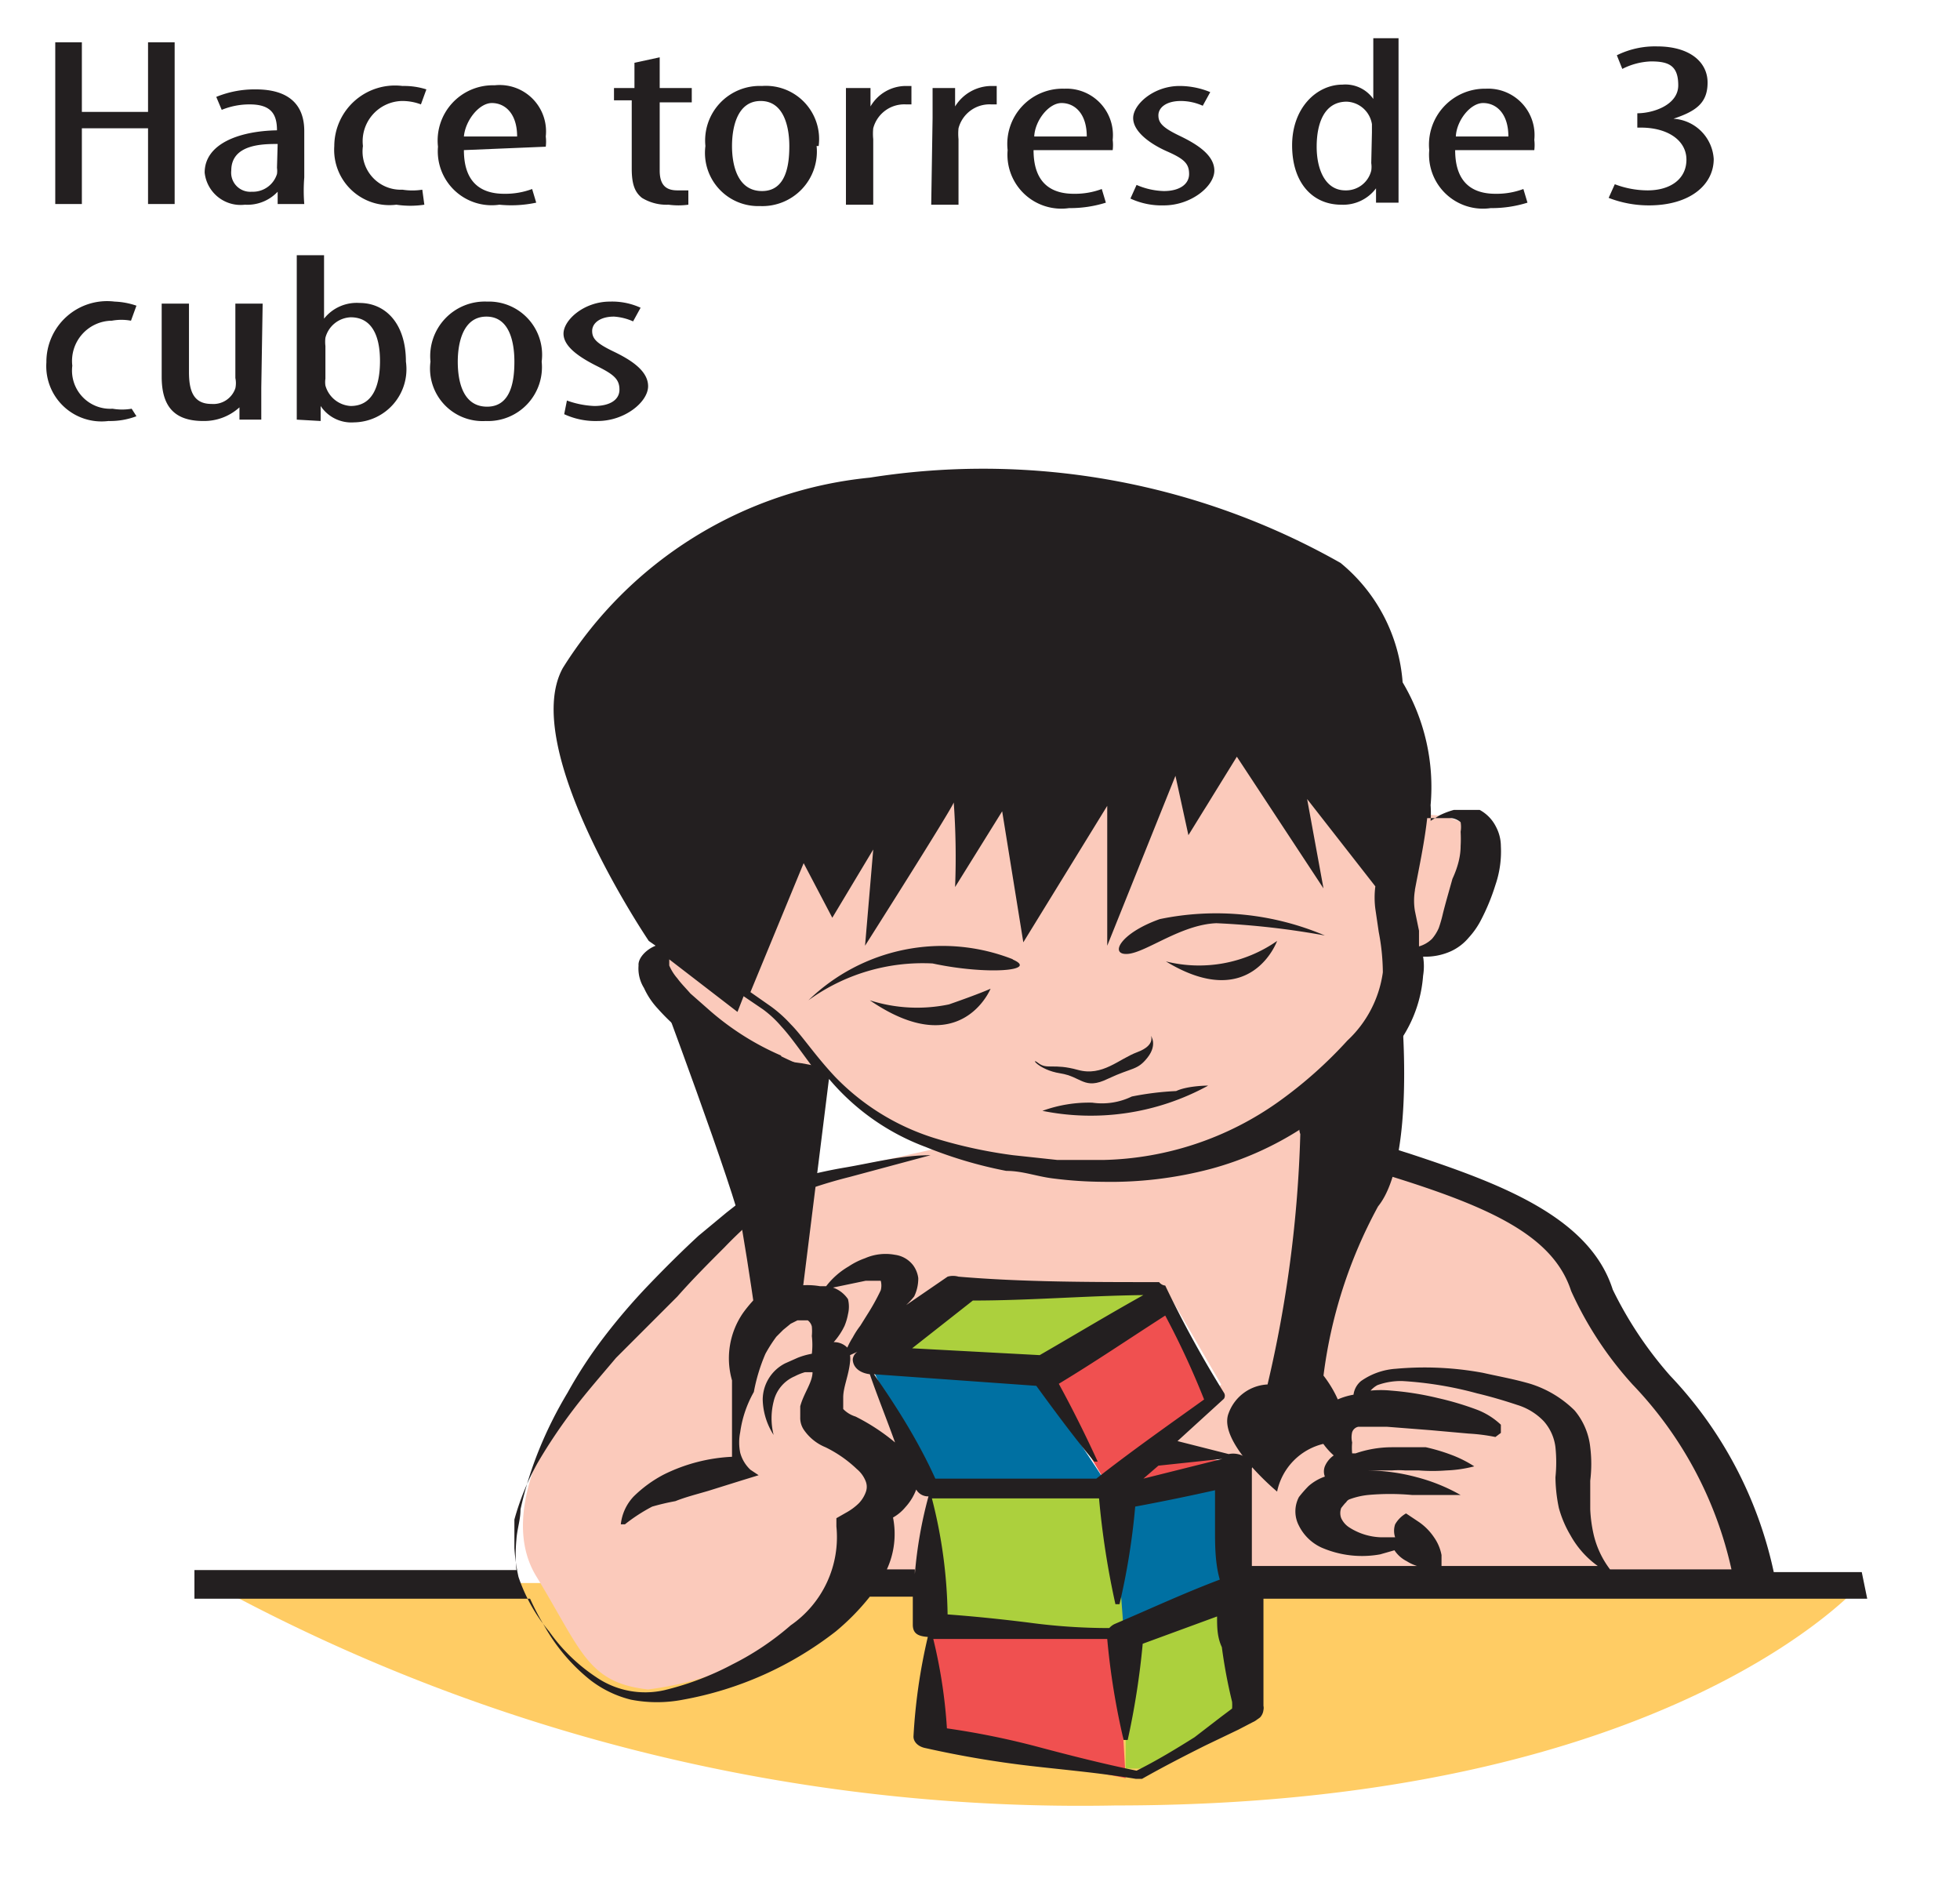 <svg id="Capa_1" data-name="Capa 1" xmlns="http://www.w3.org/2000/svg" viewBox="0 0 28.73 27.68"><defs><style>.cls-1{fill:#ffcc64;}.cls-2{fill:#0070a2;}.cls-3{fill:#f05050;}.cls-4{fill:#acd03d;}.cls-5{fill:#fbcabb;}.cls-6{fill:#231f20;}</style></defs><title>3-18meses</title><path class="cls-1" d="M3.08,23.2a26.55,26.55,0,0,0,13.27,3.26c8.15,0,10.94-3.26,10.94-3.26Z"/><polygon class="cls-2" points="12.75 19.98 15.06 19.98 16.2 21.71 13.63 21.82 12.75 19.98"/><polygon class="cls-2" points="16.35 21.85 16.38 24 18.01 23.35 18.01 21.71 16.35 21.85"/><polygon class="cls-3" points="15.22 20.07 17.09 19.03 18.01 20.55 16.2 21.71 15.22 20.07"/><polygon class="cls-3" points="16.3 22.04 18.42 21.5 17 21.25 16.3 22.04"/><polygon class="cls-3" points="13.63 23.75 16.38 24 16.5 26.06 13.63 25.49 13.63 23.75"/><path class="cls-4" d="M13.63,21.71v2L16.5,24v1.92H17a9.34,9.34,0,0,1,1.1-.78,8.58,8.58,0,0,0,.16-1.81l-1.79.55-.15-2Z"/><polygon class="cls-4" points="13.03 19.93 15.28 20.16 16.91 18.95 13.99 18.79 13.03 19.93"/><path class="cls-5" d="M13.52,23.23l.11-1.41L12.75,20,14,19l3.07-.14.83,1.43-.92,1,1.32.15-.21,1.75,7.75.08a18.72,18.72,0,0,0-1.44-2.79c-.58-.77-1.09-2.23-1.72-2.49a28.25,28.25,0,0,1-3.06-1.22c-.39-.31-.27-.36-.34-.45s1.21-1.15,1.27-1.62a4.21,4.21,0,0,1,.11-.68s.7-.34.74-.72.3-1,.13-1.19a1.17,1.17,0,0,0-1-.1c-.43.1-.65-.07-1.23-.76a3.4,3.4,0,0,0-2.62-1.29,19.32,19.32,0,0,0-4.08-.16A32.69,32.69,0,0,0,10,13.67a.62.62,0,0,0-.32.82,2.23,2.23,0,0,0,1.57,1,3.7,3.7,0,0,0,.83.17,2.82,2.82,0,0,0,.95.76,5,5,0,0,0,.92.36s-1.25.29-2.06.45S9.58,19.06,9,19.66,7.19,22,7.86,23.1s.75,1.56,1.64,1.66a4.93,4.93,0,0,0,2.4-1,6.27,6.27,0,0,0,.45-.46Z"/><path class="cls-6" d="M14.85,14.06a2.82,2.82,0,0,0-3,.6,2.85,2.85,0,0,1,1.82-.54c.79.17,1.57.11,1.17-.06"/><path class="cls-6" d="M17,13.47c-.59.21-.74.53-.47.51s.78-.43,1.3-.45a11.76,11.76,0,0,1,1.59.18A4.07,4.07,0,0,0,17,13.47"/><path class="cls-6" d="M12.75,14.66c1.33.91,1.77-.17,1.77-.17s-.15.07-.61.23a2.28,2.28,0,0,1-1.16-.06"/><path class="cls-6" d="M17.09,14.09c1.25.76,1.63-.3,1.63-.3a2,2,0,0,1-1.63.3"/><path class="cls-6" d="M16.24,15.81c.36-.17.43-.12.58-.31s.05-.32.05-.32.07.14-.2.24-.51.36-.87.26-.45,0-.58-.1,0,.1.32.15.35.25.7.08"/><path class="cls-6" d="M16.59,16.07a1,1,0,0,1-.58.09,2,2,0,0,0-.73.12,3.58,3.58,0,0,0,2.43-.37s-.3,0-.47.08a4.28,4.28,0,0,0-.65.08"/><path class="cls-6" d="M18.14,25.15h0l0,0h0v0h0c0,.05,0,0,0,0m-.63.31h0c-.27.17-.55.34-.85.49-.49-.1-1-.23-1.45-.35a11.6,11.6,0,0,0-1.33-.27,7.42,7.42,0,0,0-.2-1.31c.45,0,.91,0,1.37,0h1.18a10.61,10.61,0,0,0,.24,1.48h.06a11.46,11.46,0,0,0,.22-1.41l1.09-.4c0,.15,0,.3.07.45a7.49,7.49,0,0,0,.15.8.62.62,0,0,1,0,.1l-.16.12Zm-4.1-2.39h0V23H13a1.24,1.24,0,0,0,.09-.76.65.65,0,0,0,.18-.15.8.8,0,0,0,.16-.26v0a.2.2,0,0,0,.18.1A6.25,6.25,0,0,0,13.41,23.07Zm-.87-2.31h0a.42.42,0,0,1-.18-.11l0-.07v-.1c0-.15.08-.32.1-.52a.38.38,0,0,0,0-.1l.11-.05a.15.15,0,0,0-.07.11c0,.11.09.2.25.22h0c.11.32.24.64.37,1A3,3,0,0,0,12.54,20.76Zm-.32-1.09h0a1,1,0,0,0,.16-.24.84.84,0,0,0,.05-.17.46.46,0,0,0,0-.22.44.44,0,0,0-.22-.17l.48-.1.22,0h0v0a.27.27,0,0,1,0,.14,3.24,3.24,0,0,1-.2.36l-.1.16a1.2,1.2,0,0,0-.11.17,1.09,1.09,0,0,0-.08.15A.27.27,0,0,0,12.22,19.67Zm-.11.23Zm.83-1.16h0S13,18.74,12.94,18.74Zm1.32.32h0c.83,0,1.66-.07,2.5-.08h0c-.52.29-1,.58-1.52.88l-1.87-.1Zm3.66,2.32h0l-1.16.29.22-.19Zm-5.11-1.24h0l2.38.17c.27.37.55.75.85,1.11h.05q-.27-.59-.57-1.14h0c.53-.32,1-.64,1.56-1h0s0,0,0,0q.32.6.57,1.23c-.53.38-1.07.76-1.58,1.16-.79,0-1.57,0-2.36,0C13.47,21.14,13.16,20.64,12.81,20.14Zm2.27,3.64h0c-.4-.05-.79-.09-1.19-.12a7.16,7.16,0,0,0-.23-1.7c.82,0,1.63,0,2.45,0a12.13,12.13,0,0,0,.24,1.55h.06a10.13,10.13,0,0,0,.23-1.43q.59-.11,1.17-.24c0,.2,0,.39,0,.59s0,.48.07.72c-.53.2-1,.42-1.54.65h0a.24.24,0,0,0-.08.06Q15.67,23.86,15.08,23.78ZM16.17,17H15.5l-.65-.07a7,7,0,0,1-1.15-.25,3.45,3.45,0,0,1-1.46-.9c-.3-.32-.48-.6-.65-.77a1.91,1.91,0,0,0-.29-.26l-.3-.21.78-1.89.42.8.6-1-.12,1.41s1.27-2,1.3-2.1A11.24,11.24,0,0,1,14,13l.69-1.11L15,13.81l1.23-2,0,2.05,1-2.49.19.87.71-1.15,1.27,1.93-.24-1.31,1,1.28a1.29,1.29,0,0,0,0,.33l.05.34a3.19,3.19,0,0,1,.06.59,1.68,1.68,0,0,1-.52,1,6.36,6.36,0,0,1-1,.89A4.6,4.6,0,0,1,16.17,17Zm-4.72-1.53h0a4,4,0,0,1-1.08-.69l-.25-.22c-.06-.07-.14-.15-.19-.22a.72.72,0,0,1-.12-.19c0-.06,0-.07,0-.09l0,0,1,.77.09-.23.28.19a1.57,1.57,0,0,1,.27.25c.14.15.29.37.5.65A4.5,4.5,0,0,1,11.45,15.48Zm9.29-2.43h0c.06-.32.14-.69.18-1.05h.36a.26.26,0,0,1,.13.06.42.42,0,0,1,0,.14,1.83,1.83,0,0,1,0,.21q0,.22-.12.48c-.05.18-.1.35-.14.51a1.91,1.91,0,0,1-.06.21.62.62,0,0,1-.1.16.45.45,0,0,1-.19.11c0-.08,0-.16,0-.23l-.06-.29A.92.92,0,0,1,20.74,13.05Zm6.55,10H26a6,6,0,0,0-1.52-2.88,5.64,5.64,0,0,1-.84-1.26c-.34-1.07-1.66-1.56-3-2-.88-.27-1.08-.53-1.13-.64a6.44,6.44,0,0,0,.76-.71,1.93,1.93,0,0,0,.59-1.25.86.86,0,0,0,0-.28.91.91,0,0,0,.41-.08.75.75,0,0,0,.26-.2,1.18,1.18,0,0,0,.17-.24,3.11,3.11,0,0,0,.22-.53A1.51,1.51,0,0,0,22,12.4a.61.61,0,0,0-.07-.28.57.57,0,0,0-.24-.25l-.21,0h-.17a1.17,1.17,0,0,0-.21.08l-.13.08a1.64,1.64,0,0,0,0-.23A3,3,0,0,0,20.56,10a2.5,2.5,0,0,0-.91-1.75A10.63,10.63,0,0,0,12.75,7a6,6,0,0,0-4.5,2.79c-.65,1.18,1.26,4,1.26,4l.1.07c-.15.06-.26.19-.25.29a.54.54,0,0,0,.08.33,1.12,1.12,0,0,0,.2.3,3.19,3.19,0,0,0,.26.26,2.62,2.62,0,0,0,.68.43,3.17,3.17,0,0,0,.75.22,2,2,0,0,0,.72,0l.1.12a3.4,3.4,0,0,0,1.42,1,6.3,6.3,0,0,0,1.18.35c.24,0,.44.08.68.11a6,6,0,0,0,.74.05,5.74,5.74,0,0,0,1.58-.19,4.71,4.71,0,0,0,1.31-.58,3,3,0,0,0,1.33.69c1.48.46,2.38.88,2.64,1.68a5.26,5.26,0,0,0,.9,1.37A5.69,5.69,0,0,1,25.38,23H23.6a1.35,1.35,0,0,1-.24-.51,2.07,2.07,0,0,1-.05-.37c0-.13,0-.26,0-.42a2,2,0,0,0,0-.49,1,1,0,0,0-.23-.54,1.6,1.6,0,0,0-.65-.39c-.24-.07-.47-.11-.69-.16a4.69,4.69,0,0,0-1.28-.06,1,1,0,0,0-.51.18.31.31,0,0,0-.11.2,1,1,0,0,0-.38.15.35.35,0,0,0-.16.3.52.52,0,0,0,.07.23,1,1,0,0,0,.18.21.37.37,0,0,0-.13.16.21.21,0,0,0,0,.15h0a.72.72,0,0,0-.24.14,1.77,1.77,0,0,0-.14.16.45.45,0,0,0,0,.42.69.69,0,0,0,.33.32,1.49,1.49,0,0,0,.86.1l.21-.06h0a.47.47,0,0,0,.18.16.65.65,0,0,0,.23.09.64.64,0,0,0,.28,0l0-.18a.66.66,0,0,0-.11-.26.84.84,0,0,0-.23-.23l-.18-.12a.43.43,0,0,0-.16.16.3.3,0,0,0,0,.19h-.2a.91.91,0,0,1-.48-.15.32.32,0,0,1-.11-.13.21.21,0,0,1,0-.15s.07-.09.07-.08a.1.1,0,0,1,.06-.05,1.12,1.12,0,0,1,.26-.06,3.56,3.56,0,0,1,.65,0l.71,0a2.65,2.65,0,0,0-.64-.26,2.85,2.85,0,0,0-.73-.1h.36a1.33,1.33,0,0,1,.2,0h.2a2.6,2.6,0,0,0,.4,0,1.88,1.88,0,0,0,.41-.06,1.74,1.74,0,0,0-.34-.17,2.74,2.74,0,0,0-.37-.11l-.24,0-.26,0a1.64,1.64,0,0,0-.53.09l-.05,0a.86.86,0,0,1,0-.16.33.33,0,0,1,0-.15.12.12,0,0,1,.09-.08s.08,0,.16,0h.26l.64.05.56.05a2.7,2.7,0,0,1,.39.05C22,21,22,21,22,21s0-.05,0-.12a1.06,1.06,0,0,0-.35-.22,4.4,4.4,0,0,0-.57-.17,4.34,4.34,0,0,0-.69-.11,1.51,1.51,0,0,0-.3,0,.39.39,0,0,1,.1-.08,1,1,0,0,1,.37-.06,5.36,5.36,0,0,1,1.09.18c.21.05.41.11.59.17a.9.9,0,0,1,.39.24.7.7,0,0,1,.17.38,2.12,2.12,0,0,1,0,.44,2.3,2.3,0,0,0,.05.45,1.61,1.61,0,0,0,.17.4,1.37,1.37,0,0,0,.4.45H18.35c0-.18,0-.36,0-.54s0-.59,0-.89a.09.09,0,0,0,0-.07.33.33,0,0,0-.34-.14l-.75-.19.68-.62h0a.08.08,0,0,0,0-.09,16.15,16.15,0,0,1-.86-1.57s-.05,0-.09-.05h0c-1,0-2,0-2.94-.08a.29.29,0,0,0-.16,0h0l-.86.59A1.08,1.08,0,0,0,13.4,19a.6.6,0,0,0,.06-.27.41.41,0,0,0-.07-.18.4.4,0,0,0-.27-.16.75.75,0,0,0-.44.05,1.07,1.07,0,0,0-.24.12,1.13,1.13,0,0,0-.33.29l-.09,0a1.09,1.09,0,0,0-.37,0l-.13,0h0l-.05,0,0,0-.1,0-.12.07-.21.14a2.09,2.09,0,0,0-.14.17,1.17,1.17,0,0,0-.17,1v0c0,.21,0,.42,0,.63s0,.21,0,.31v.18a2.51,2.51,0,0,0-1,.26,1.85,1.85,0,0,0-.44.32.7.7,0,0,0-.19.41h.06a2.48,2.48,0,0,1,.4-.26A3.43,3.43,0,0,1,9.9,22c.15-.06.31-.1.48-.15l.48-.15.26-.08L11,21.54a.53.53,0,0,1-.15-.25.76.76,0,0,1,0-.3,1.65,1.65,0,0,1,.2-.59v0a2.6,2.6,0,0,1,.17-.56,2.13,2.13,0,0,1,.16-.25l.1-.1.11-.09,0,0,.1-.05,0,0s0,0,0,0h0l.07,0,.08,0s0,0,0,0a.16.16,0,0,1,.06.09.74.74,0,0,1,0,.14,1.1,1.1,0,0,1,0,.26h0a1.05,1.05,0,0,0-.21.06l-.18.08a.6.6,0,0,0-.33.53,1,1,0,0,0,.16.52l0,0a1,1,0,0,1,0-.49.53.53,0,0,1,.31-.37.77.77,0,0,1,.15-.06l.11,0a.06.06,0,0,1,0,0c0,.15-.13.31-.18.5v.16a.31.31,0,0,0,.05.18.71.71,0,0,0,.32.26,1.82,1.82,0,0,1,.46.32.44.44,0,0,1,.13.18.22.22,0,0,1,0,.16.47.47,0,0,1-.1.16.85.85,0,0,1-.19.14l-.14.08,0,.12a1.57,1.57,0,0,1-.67,1.45,4.07,4.07,0,0,1-.85.57,4.25,4.25,0,0,1-1,.38,1.27,1.27,0,0,1-1-.19,2.59,2.59,0,0,1-.69-.67,2.47,2.47,0,0,1-.45-.8,2.83,2.83,0,0,1-.06-.42c0-.14,0-.28,0-.42a3.72,3.72,0,0,1,.34-.83,7.78,7.78,0,0,1,.53-.79c.19-.25.41-.5.62-.75L9.93,19c.22-.25.46-.49.69-.72a6.38,6.38,0,0,1,.74-.66,7,7,0,0,1,1.09-.37l1.19-.32,0,0c-.42,0-.84.11-1.25.18a6.89,6.89,0,0,0-1.24.33,1.63,1.63,0,0,0-.27.15l-.23.18-.41.34c-.26.24-.5.48-.74.73a9,9,0,0,0-.65.76,6.61,6.61,0,0,0-.53.81,6,6,0,0,0-.42.84,5.46,5.46,0,0,0-.27.87c0,.15-.05.29-.06.44a2.3,2.3,0,0,0,0,.45,0,0,0,0,0,0,0H2.85v.42H7.77a3.84,3.84,0,0,0,.21.4,2.72,2.72,0,0,0,.67.79,1.6,1.6,0,0,0,.6.29,2,2,0,0,0,.76,0,5.12,5.12,0,0,0,2.24-1,3.43,3.43,0,0,0,.5-.51h.63c0,.14,0,.27,0,.41s.09.17.22.18a8.29,8.29,0,0,0-.21,1.46c0,.08.07.15.18.17h0a14.79,14.79,0,0,0,1.53.26c.52.06,1,.1,1.55.19h.09c.3-.17.61-.33.93-.49l.48-.23.25-.13.07-.05a.19.19,0,0,0,.05-.11.14.14,0,0,0,0-.06h0s0,0,0,0h0v0s0,0,0-.06l0-.8c0-.23,0-.47,0-.71h8.85Z"/><polygon class="cls-6" points="1.2 0.62 1.2 1.64 2.17 1.64 2.17 0.62 2.56 0.62 2.56 2.99 2.17 2.99 2.17 1.88 1.2 1.88 1.2 2.99 0.81 2.99 0.81 0.62 1.2 0.62"/><path class="cls-6" d="M4.07,2.11h0c-.21,0-.68,0-.68.39a.28.28,0,0,0,.3.31.37.37,0,0,0,.37-.26.31.31,0,0,0,0-.09Zm0,.88,0-.18h0A.61.61,0,0,1,3.59,3,.53.53,0,0,1,3,2.53c0-.42.5-.61,1.06-.62v0c0-.23-.08-.38-.4-.38a1.07,1.07,0,0,0-.41.08l-.08-.19a1.48,1.48,0,0,1,.58-.11c.49,0,.71.23.71.61V2.6a2.42,2.42,0,0,0,0,.39Z"/><path class="cls-6" d="M6.22,3A1.37,1.37,0,0,1,5.81,3a.81.81,0,0,1-.91-.86.89.89,0,0,1,1-.88,1.08,1.08,0,0,1,.35.05l-.08.22a.77.77,0,0,0-.28-.05.59.59,0,0,0-.57.66.56.56,0,0,0,.58.64.93.93,0,0,0,.29,0Z"/><path class="cls-6" d="M7.58,2h0c0-.34-.18-.49-.37-.49s-.39.26-.41.49Zm-.78.2c0,.52.3.64.59.64a1.12,1.12,0,0,0,.41-.07l.06.2A1.75,1.75,0,0,1,7.32,3a.79.79,0,0,1-.9-.85.81.81,0,0,1,.83-.9A.68.68,0,0,1,8,2a.62.62,0,0,1,0,.15Z"/><path class="cls-6" d="M9.67.84v.45h.47V1.5H9.67v1c0,.23.11.29.26.29h.16V3a1.07,1.07,0,0,1-.29,0,.69.69,0,0,1-.39-.1c-.1-.08-.15-.19-.15-.43v-1H9V1.29h.3V.92Z"/><path class="cls-6" d="M10.73,2.14h0c0,.28.08.66.44.66s.4-.4.4-.66-.07-.66-.42-.66-.42.4-.42.66m1.24,0a.8.8,0,0,1-.83.88.78.78,0,0,1-.8-.88.8.8,0,0,1,.83-.88A.78.78,0,0,1,12,2.14Z"/><path class="cls-6" d="M12.4,1.73c0-.15,0-.31,0-.44h.36l0,.27h0a.6.6,0,0,1,.52-.3h.08v.27h-.08a.47.47,0,0,0-.48.35.81.81,0,0,0,0,.16V3h-.4Z"/><path class="cls-6" d="M13.67,1.73c0-.15,0-.31,0-.44H14l0,.27h0a.63.63,0,0,1,.53-.3h.08v.27h-.08a.47.47,0,0,0-.48.35.81.81,0,0,0,0,.16V3h-.4Z"/><path class="cls-6" d="M15.93,2h0c0-.34-.18-.49-.37-.49s-.39.26-.4.49Zm-.78.2c0,.52.3.64.59.64a1.12,1.12,0,0,0,.41-.07l.06.2a1.75,1.75,0,0,1-.54.08.79.79,0,0,1-.9-.85.81.81,0,0,1,.83-.9.68.68,0,0,1,.71.75.62.62,0,0,1,0,.15Z"/><path class="cls-6" d="M16.66,2.71a1.07,1.07,0,0,0,.4.09c.23,0,.37-.1.37-.25s-.07-.22-.32-.33-.5-.29-.5-.49.3-.47.68-.47a1.18,1.18,0,0,1,.45.09l-.11.2a.79.79,0,0,0-.32-.07c-.22,0-.33.1-.33.21s.06.18.31.3.51.28.51.51-.34.51-.74.51a1.09,1.09,0,0,1-.49-.1Z"/><path class="cls-6" d="M20.11,1.94h0V1.82a.39.39,0,0,0-.37-.33c-.33,0-.44.32-.44.66s.13.64.42.64a.38.38,0,0,0,.38-.29.37.37,0,0,0,0-.11ZM20.5.56v2c0,.12,0,.31,0,.41h-.33l0-.21h0a.6.6,0,0,1-.51.24c-.42,0-.72-.32-.72-.87s.36-.89.74-.89a.5.5,0,0,1,.45.21h0V.56Z"/><path class="cls-6" d="M22.11,2h0c0-.34-.18-.49-.37-.49s-.39.26-.4.49Zm-.78.2c0,.52.3.64.59.64a1.12,1.12,0,0,0,.41-.07l.06.2a1.75,1.75,0,0,1-.54.08.79.79,0,0,1-.9-.85.82.82,0,0,1,.83-.9.68.68,0,0,1,.71.75.62.62,0,0,1,0,.15Z"/><path class="cls-6" d="M23.67,2.7a1.36,1.36,0,0,0,.48.09c.34,0,.57-.17.57-.45s-.27-.47-.67-.47H24V1.66H24c.23,0,.6-.12.6-.41S24.46.9,24.2.9a1,1,0,0,0-.42.11L23.7.81a1.26,1.26,0,0,1,.59-.13c.48,0,.74.23.74.53s-.17.42-.5.53h0a.63.63,0,0,1,.59.59c0,.38-.35.68-.95.68a1.63,1.63,0,0,1-.59-.11Z"/><path class="cls-6" d="M2,6.1a1.08,1.08,0,0,1-.41.07.81.81,0,0,1-.91-.86.89.89,0,0,1,1-.89A1.1,1.1,0,0,1,2,4.48l-.08.22a.77.77,0,0,0-.28,0,.59.59,0,0,0-.58.66.56.56,0,0,0,.59.63.82.82,0,0,0,.28,0Z"/><path class="cls-6" d="M3.83,5.68c0,.19,0,.34,0,.47H3.51l0-.18h0a.77.77,0,0,1-.53.2c-.44,0-.61-.23-.61-.65V4.45h.4v1c0,.27.06.47.33.47a.34.34,0,0,0,.35-.23.36.36,0,0,0,0-.15V4.45h.4Z"/><path class="cls-6" d="M4.77,5.55h0a.34.34,0,0,0,0,.1.41.41,0,0,0,.37.3c.32,0,.43-.29.43-.66s-.12-.64-.43-.64a.4.4,0,0,0-.37.3.49.49,0,0,0,0,.12Zm-.42.6c0-.1,0-.3,0-.41v-2h.4v.93h0a.61.61,0,0,1,.52-.23c.38,0,.68.3.68.86a.78.78,0,0,1-.76.89.54.54,0,0,1-.49-.24h0l0,.22Z"/><path class="cls-6" d="M6.71,5.3h0c0,.28.07.66.43.66s.4-.4.4-.66-.06-.66-.41-.66-.42.4-.42.66m1.23,0a.79.79,0,0,1-.82.87.77.77,0,0,1-.81-.87.8.8,0,0,1,.83-.88A.78.78,0,0,1,7.94,5.3Z"/><path class="cls-6" d="M8.31,5.87a1.34,1.34,0,0,0,.4.08c.23,0,.37-.09.37-.24S9,5.49,8.76,5.37s-.5-.28-.5-.48.3-.47.68-.47a1,1,0,0,1,.45.09l-.11.2A.81.81,0,0,0,9,4.64c-.21,0-.32.1-.32.21s.06.18.31.3.51.28.51.51-.34.51-.74.51a1.09,1.09,0,0,1-.49-.1Z"/><path class="cls-6" d="M9.61,14.36s1.18,3.15,1.27,3.67.2,1.29.2,1.29l.67-.29.4-3.21s.27-.22-.93-.29Z"/><path class="cls-6" d="M20.54,14.76s.22,2.23-.34,2.92a7,7,0,0,0-.8,2.48s.63.78,0,1a.91.91,0,0,0-.68.7s-.88-.73-.71-1.15a.64.64,0,0,1,.57-.42,18.11,18.11,0,0,0,.48-3.67c-.19-.49,1.48-1.82,1.48-1.82"/></svg>